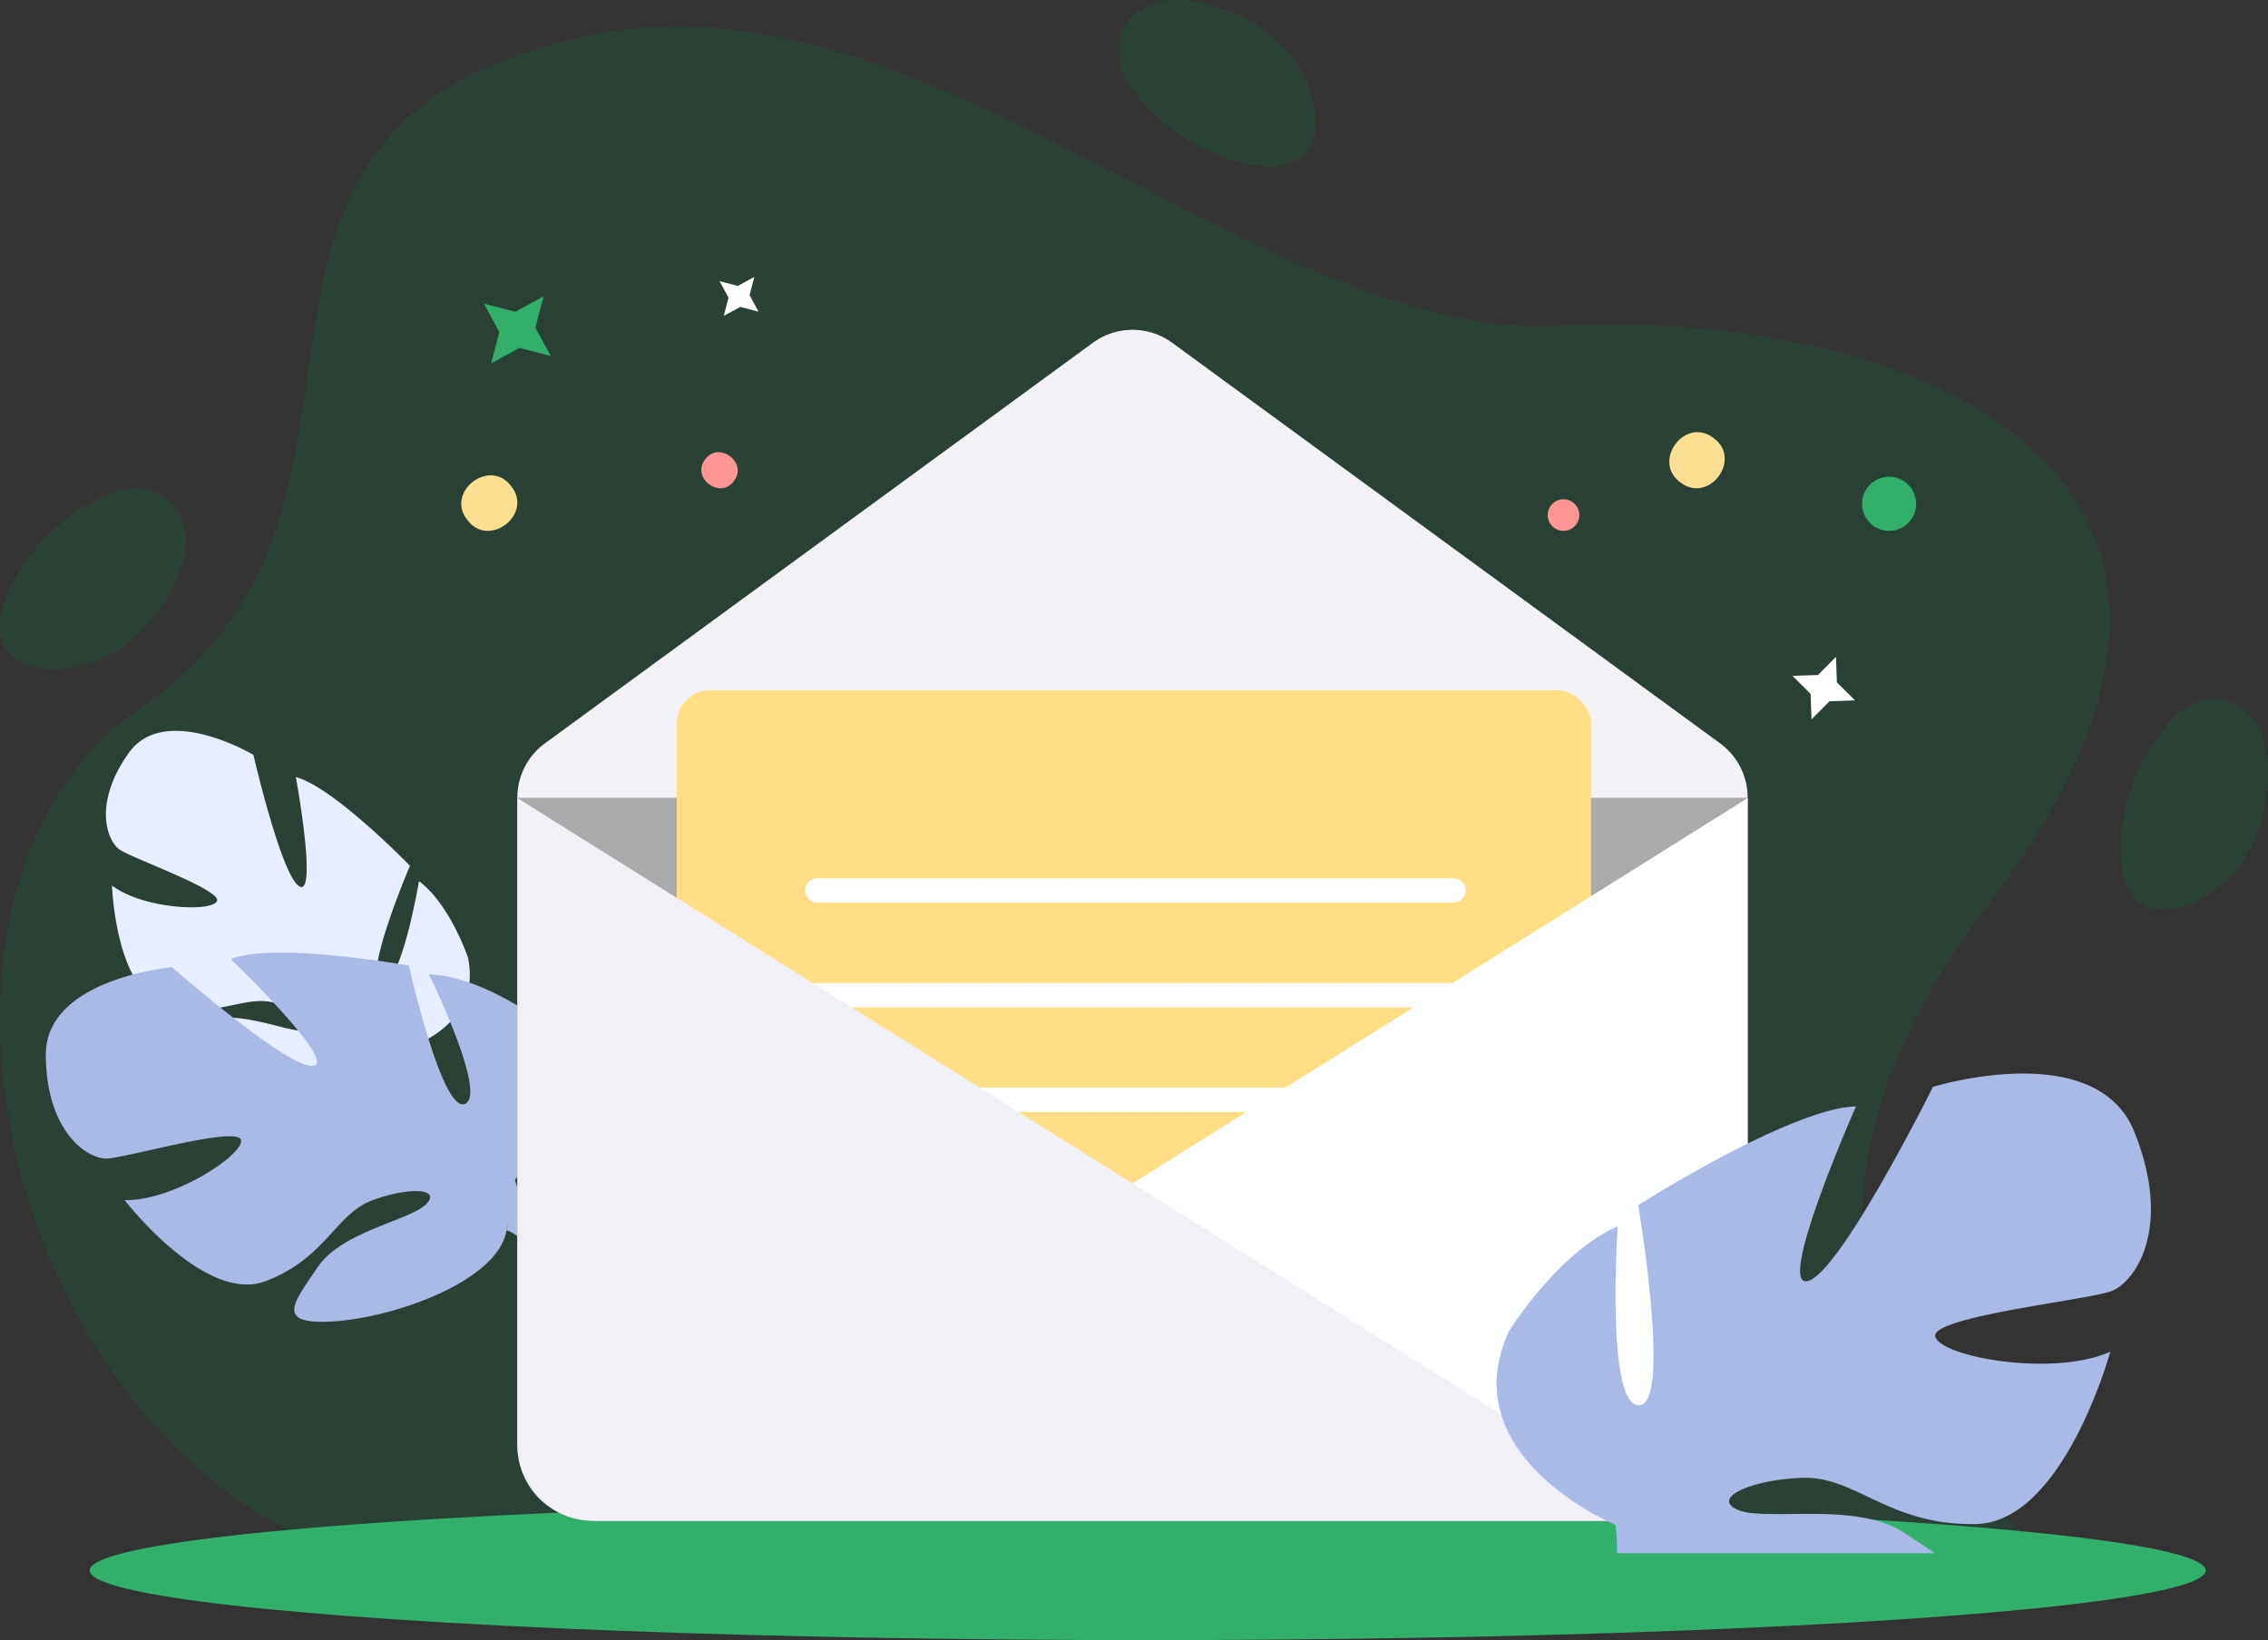 <svg xmlns="http://www.w3.org/2000/svg" width="251.999" height="182.257" viewBox="0 0 251.999 182.257">
  <rect x="0" y="0" width="251.999" height="182.257" fill="#333333" stroke="none"/>
  <g id="Group_41757" data-name="Group 41757" transform="translate(1016.499 3165.599)">
    <g id="Group_41754" data-name="Group 41754" transform="translate(268.144 592)">
      <g id="Group_5831" data-name="Group 5831" transform="translate(-1286.594 -3756.408)" opacity="0.17" style="mix-blend-mode: normal;isolation: isolate">
        <path id="Path_7195" data-name="Path 7195" d="M285.417-174.775c-12.8-9.727-34.7-33.864-5.864-71.755,35.658-46.857-7.046-66.08-47.979-64.074-32.931,1.614-69.992-39.785-106.962-32.386-49.071,9.821-17.209,52.078-50.48,74.845-28.375,19.416-16.193,78.576,20.737,93.37Z" transform="translate(-56.534 345.627)" fill="#009149" style="mix-blend-mode: normal;isolation: isolate"/>
      </g>
      <g id="Group_41753" data-name="Group 41753" transform="translate(-69.13 195.474)">
        <path id="Path_106340" data-name="Path 106340" d="M1027.033,213.389c2.293-6.524,13.373-3.617,13.373-3.617s6.77,12.211,8.968,12.651-3.75-11.57-3.75-11.57c4.33-.1,14.9,5.977,14.9,5.977s-1.694,13.54.546,13.426.888-12.065.888-12.065c4.068,1.554,7.594,6.694,7.594,6.694,4.272,8.262-6.558,13.321-6.558,13.321a22.182,22.182,0,0,0,2.028,10.328h0a16.094,16.094,0,0,1,1.127,2.794l-1.134-.083q-.105-.466-.243-.9a.007.007,0,0,0,0-.005l0-.012c-.065-.181-.158-.439-.275-.753h0c-.3-.7-.494-1.222-.615-1.595v0c-.882-2.206-2.173-5.091-3.128-5.746a2.2,2.2,0,0,0,.281-.5l-.281.5c-2.248,4.018-12.006,4-17.333,2.489s-2.857-2.86.238-5.121,9.148-1.16,11.023-2-.689-2-4.315-1.991-5.694,3.485-11.56,3.611-9.5-11.157-9.5-11.157c3.93,1.544,11.3-.144,11.684-1.51s-10.309-2.014-11.943-2.552S1024.74,219.912,1027.033,213.389Z" transform="translate(-2129.638 -4357.614) rotate(16)" fill="#e7eeff"/>
        <path id="Path_106341" data-name="Path 106341" d="M927.679,1017.9c2.012-8.3,15.978-6.09,15.978-6.09s9.819,14.162,12.574,14.432S950.2,1012.5,950.2,1012.5c5.305-.656,19.033,5.5,19.033,5.5s-.411,16.837,2.325,16.421-.4-14.927-.4-14.927c5.188,1.407,10.152,7.285,10.152,7.285,6.265,9.62-6.412,17.168-6.412,17.168a27.381,27.381,0,0,0,3.764,12.434h0a19.86,19.86,0,0,1,1.728,3.292l-1.4.037q-.187-.56-.41-1.079a.008.008,0,0,0,0-.006l-.006-.015c-.1-.214-.248-.519-.43-.891h0v0c-.451-.828-.757-1.44-.952-1.883v0c-1.354-2.6-3.3-5.984-4.55-6.671a2.722,2.722,0,0,0,.283-.651l-.283.651c-2.266,5.211-14.253,6.388-20.981,5.193s-3.861-3.16-.339-6.319,11.093-2.552,13.291-3.812-1.093-2.375-5.545-1.913-6.564,4.982-13.752,5.859-13.038-12.531-13.038-12.531c5.017,1.412,13.866-1.57,14.164-3.295s-12.909-1.2-14.982-1.663S925.667,1026.2,927.679,1017.9Z" transform="translate(-2356.798 -4599.055) rotate(-14)" fill="#a9bae6"/>
      </g>
      <path id="Path_7182" data-name="Path 7182" d="M149.443-298.12l.913-3.474-1.716-3.156,3.474.913,3.156-1.716-.913,3.474,1.716,3.156-3.474-.913Z" transform="translate(-1379.517 -3419.108)" fill="#32af6b" style="mix-blend-mode: normal;isolation: isolate"/>
      <path id="Path_7183" data-name="Path 7183" d="M230.835-264.36l.1,2.834,2.013,2-2.833.1-2,2.014-.1-2.834-2.013-2,2.834-.1Z" transform="translate(-1390.07 -3433.063)" fill="#006dcd"/>
      <path id="Path_7184" data-name="Path 7184" d="M181.841-302.077l.533-2.025-1-1.838,2.025.532,1.84-1-.533,2.025,1,1.838-2.025-.532Z" transform="translate(-1386.067 -3420.417)" fill="#fff"/>
      <path id="Path_7185" data-name="Path 7185" d="M130.983-283.964c-2.474-3.135,2.507-6.949,4.888-3.741C138.345-284.57,133.364-280.758,130.983-283.964Z" transform="translate(-1363.703 -3415.856)" fill="#fcdf90"/>
      <path id="Path_7186" data-name="Path 7186" d="M173.542-277.162c1.571-2.064,4.776.449,3.146,2.467C175.118-272.631,171.912-275.145,173.542-277.162Z" transform="translate(-1379.808 -3429.416)" fill="#ff9595" style="mix-blend-mode: normal;isolation: isolate"/>
      <path id="Path_7183-2" data-name="Path 7183" d="M335.2-248.239l.1,2.835,2.013,2-2.833.1-2,2.013-.1-2.834-2.013-2,2.834-.1Z" transform="translate(-1415.845 -3436.366)" fill="#fff"/>
      <path id="Path_7185-2" data-name="Path 7185" d="M328-274.742c3.27,2.292-.4,7.376-3.606,4.99C321.126-272.045,324.8-277.129,328-274.742Z" transform="translate(-1422.284 -3434.21)" fill="#fcdf90"/>
      <ellipse id="Ellipse_394" data-name="Ellipse 394" cx="117.556" cy="7.739" rx="117.556" ry="7.739" transform="translate(-1274.679 -3590.82)" fill="#32af6b"/>
      <g id="Group_5829" data-name="Group 5829" transform="translate(-1227.16 -3720.945)">
        <path id="Path_7175" data-name="Path 7175" d="M138.348-224.755v71.782a8.528,8.528,0,0,0,8.528,8.528H266.532a8.528,8.528,0,0,0,8.529-8.528h0v-71.782Z" transform="translate(-138.347 276.784)" fill="#aaa"/>
        <path id="Path_7176" data-name="Path 7176" d="M271.989-251.086,211.11-295.6a7.472,7.472,0,0,0-8.82,0l-60.88,44.513a7.469,7.469,0,0,0-3.063,6.032v.044h136.7v-.044A7.469,7.469,0,0,0,271.989-251.086Z" transform="translate(-138.347 297.039)" fill="#f1f1f6"/>
        <rect id="Rectangle_4138" data-name="Rectangle 4138" width="101.596" height="81.404" rx="3.714" transform="translate(17.703 40.054)" fill="#ffde85" style="mix-blend-mode: normal;isolation: isolate"/>
        <g id="Group_5821" data-name="Group 5821" transform="translate(31.968 60.947)">
          <path id="Path_7177" data-name="Path 7177" d="M184.163-212.364a1.356,1.356,0,0,0-1.4,1.307,1.355,1.355,0,0,0,1.307,1.4h70.664a1.355,1.355,0,0,0,1.4-1.307,1.355,1.355,0,0,0-1.307-1.4h-.094" transform="translate(-182.761 212.365)" fill="#fff"/>
          <path id="Path_7178" data-name="Path 7178" d="M184.182-196.2a1.354,1.354,0,0,0-1.355,1.355,1.355,1.355,0,0,0,1.355,1.355h70.57a1.355,1.355,0,0,0,1.355-1.355,1.355,1.355,0,0,0-1.355-1.355" transform="translate(-182.779 207.836)" fill="#fff"/>
          <path id="Path_7179" data-name="Path 7179" d="M184.182-180.045a1.354,1.354,0,0,0-1.355,1.355,1.355,1.355,0,0,0,1.355,1.355h70.57a1.355,1.355,0,0,0,1.355-1.355,1.355,1.355,0,0,0-1.355-1.355" transform="translate(-182.779 203.309)" fill="#fff"/>
        </g>
        <path id="Path_7180" data-name="Path 7180" d="M150.182-144.448H269.988a8.379,8.379,0,0,0,8.379-8.379h0v-71.927Z" transform="translate(-141.663 276.784)" fill="#feffff"/>
        <path id="Path_7181" data-name="Path 7181" d="M138.348-224.755v71.927a8.38,8.38,0,0,0,8.38,8.38h119.8Z" transform="translate(-138.347 276.784)" fill="#f2f0f7"/>
      </g>
      <ellipse id="Ellipse_974" data-name="Ellipse 974" cx="3.008" cy="3.008" rx="3.008" ry="3.008" transform="translate(-1077.753 -3704.623)" fill="#32af6b"/>
      <path id="Path_106331" data-name="Path 106331" d="M1420.647,1082.311a1.755,1.755,0,1,1-1.755-1.755A1.755,1.755,0,0,1,1420.647,1082.311Z" transform="translate(-2529.811 -4782.673)" fill="#ff9595"/>
      <path id="Path_106332" data-name="Path 106332" d="M1780.766,1303.048c-2.662,1.009-20.291,2.86-19.565,5.094s13.048,4.485,19.435,1.645c0,0-5.183,18.923-14.892,19.144s-13.384-5.373-19.381-5.128-10.153,2.358-6.992,3.607,13.094-1.015,18.376,2.5c.776.516,1.528,1,2.218,1.46.416.277.81.546,1.174.807h-35.32c0-.286,0-.556-.007-.807a20.826,20.826,0,0,0-.157-2.338s-18.28-7.576-11.819-21.552c0,0,5.456-8.757,12.071-11.625,0,0-1.362,19.864,2.349,19.888s-.078-22.243-.078-22.243,17.033-10.82,24.2-10.972c0,0-8.961,20.3-5.356,19.408s13.908-21.578,13.908-21.578,18.112-5.616,22.381,5.005S1783.428,1302.038,1780.766,1303.048Z" transform="translate(-2830.803 -4917.175)" fill="#a9bae6"/>
    </g>
    <g id="Group_41756" data-name="Group 41756" transform="translate(1074.653 402.401)" opacity="0.17">
      <path id="Path_7196" data-name="Path 7196" d="M399.506-231.125c-.2-6.948-6.67-9.644-10.99-4.613a21.685,21.685,0,0,0-5.283,12.56c-.989,12.388,9.849,8.8,13.9,2.166A18.945,18.945,0,0,0,399.506-231.125Z" transform="translate(-2238.668 -3251.948)" fill="#009149" style="mix-blend-mode: normal;isolation: isolate"/>
      <path id="Path_7197" data-name="Path 7197" d="M236.89-346.125c-6.829-1.292-10.846,4.455-6.856,9.75a21.683,21.683,0,0,0,11.141,7.846c11.89,3.615,10.7-7.74,5.087-13.114A18.945,18.945,0,0,0,236.89-346.125Z" transform="translate(-2195.313 -3221.691)" fill="#009149" style="mix-blend-mode: normal;isolation: isolate"/>
      <path id="Path_7198" data-name="Path 7198" d="M75.622-261.327c2.732-6.392-2.015-11.551-8.046-8.8a21.685,21.685,0,0,0-10.061,9.189c-6.09,10.833,5.254,12.116,11.712,7.792A18.955,18.955,0,0,0,75.622-261.327Z" transform="translate(-2146.927 -3242.827)" fill="#009149" style="mix-blend-mode: normal;isolation: isolate"/>
    </g>
  </g>
</svg>
